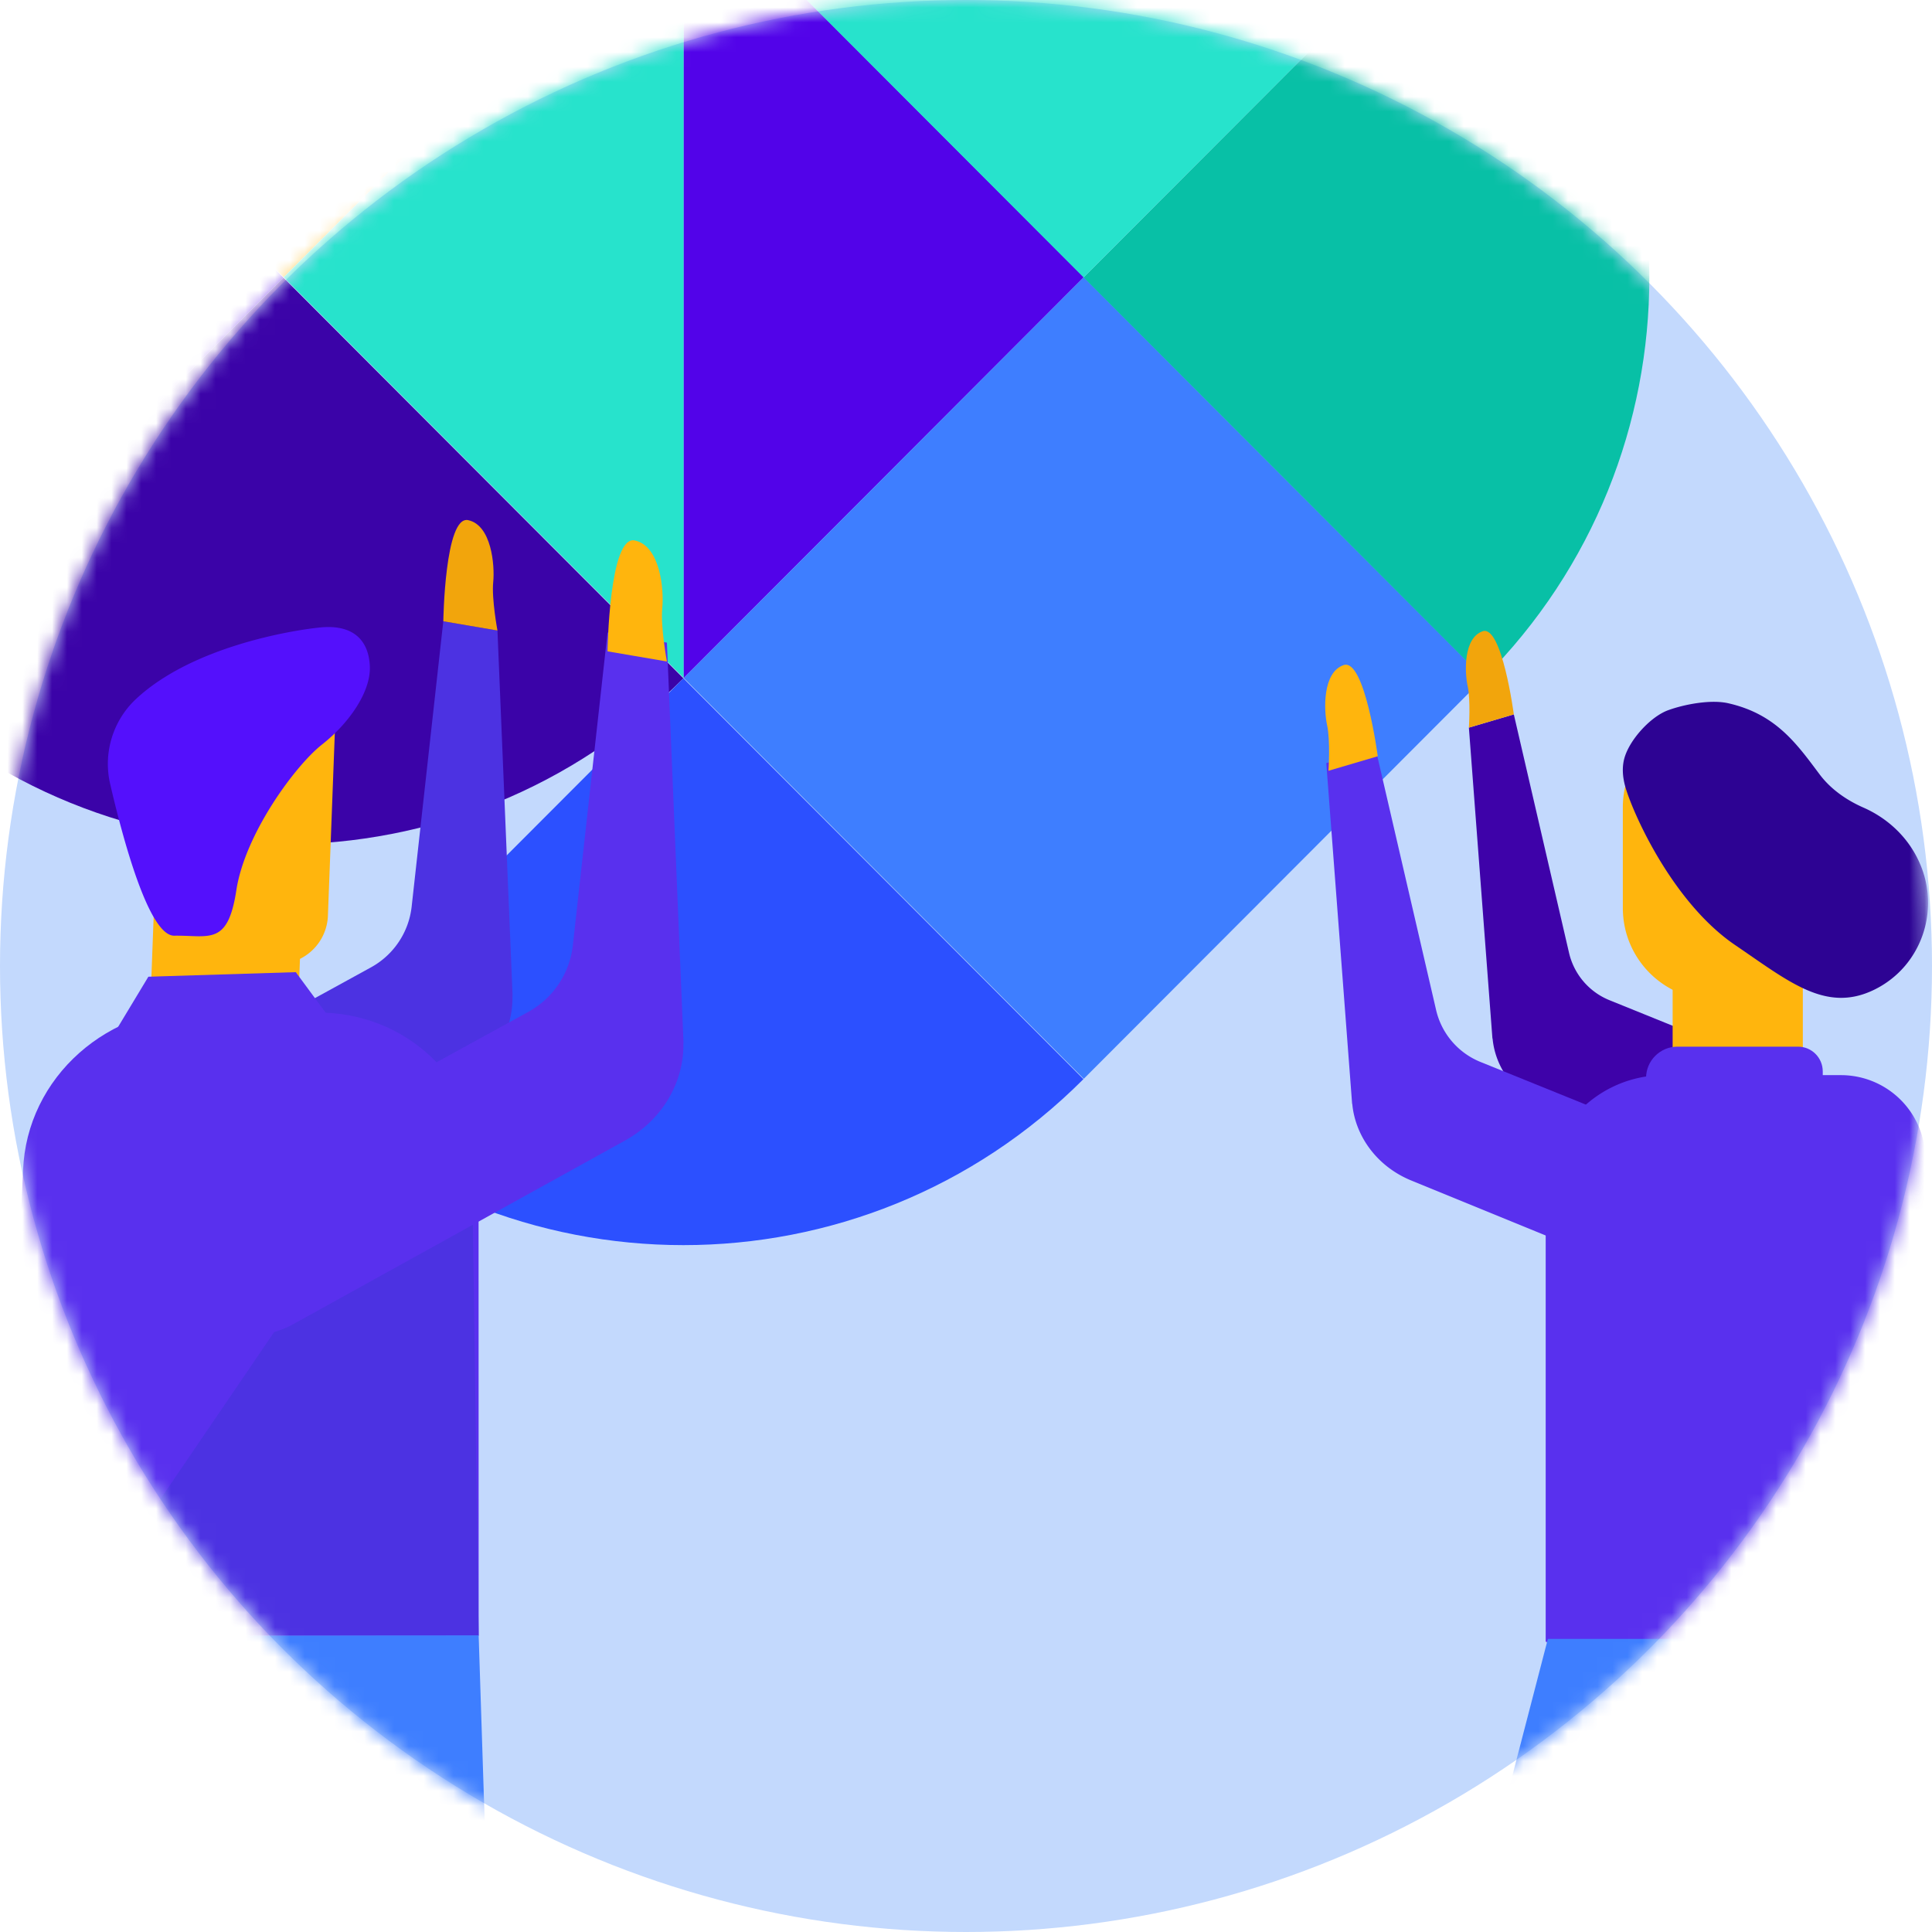 <svg xmlns="http://www.w3.org/2000/svg" xmlns:xlink="http://www.w3.org/1999/xlink" width="130" height="130" viewBox="0 0 130 130">
    <defs>
        <circle id="a" cx="65" cy="65" r="65"/>
        <path id="c" d="M0 266.437h148.736V.167H0z"/>
    </defs>
    <g fill="none" fill-rule="evenodd">
        <mask id="b" fill="#fff">
            <use xlink:href="#a"/>
        </mask>
        <use fill="#C3D9FD" xlink:href="#a"/>
        <g mask="url(#b)">
            <path fill="#FFB50D" d="M46.008-8.312L19.09 18.655-7.827-8.312 19.09-35.279z"/>
            <path fill="#27E3CC" d="M46.008 45.622L19.09 18.655 46.008-8.312"/>
            <path fill="#5203E9" d="M46.008-8.312l26.917 26.967-26.917 26.967"/>
            <path fill="#3E7EFF" d="M99.843 45.622L72.925 72.589 46.008 45.622l26.917-26.967z"/>
            <g transform="translate(-19 -46.603)">
                <path fill="#08C0A6" d="M118.832 38.303L91.914 65.27l26.918 26.967c14.865-14.894 14.865-39.04 0-53.934"/>
                <path fill="#27E3CC" d="M64.996 38.303L91.914 65.27l26.917-26.967c-14.866-14.893-38.969-14.893-53.835 0"/>
                <path fill="#5203E9" d="M11.15 92.248l26.917-26.966L11.15 38.315c-14.867 14.893-14.867 39.04 0 53.933"/>
                <path fill="#3B03A8" d="M64.985 92.248L38.067 65.282 11.15 92.248c14.865 14.894 38.969 14.894 53.835 0"/>
                <path fill="#2C50FF" d="M91.902 119.215L64.985 92.248l-26.918 26.967c14.866 14.893 38.97 14.893 53.835 0"/>
                <path fill="#3E02A9" d="M119.42 116.45l-1.582-20.886 3.024-.891 3.714 16.041a4.546 4.546 0 0 0 2.722 3.19l17.251 6.984c2.348.95 3.546 3.467 2.677 5.62-.87 2.154-3.476 3.128-5.824 2.178l-18.346-7.504c-2.116-.865-3.43-2.727-3.62-4.671-.005-.02-.012-.04-.016-.061"/>
                <path fill="#F2A50C" d="M120.862 94.673s-.797-6.037-2.095-5.594c-1.298.442-1.219 2.751-1.011 3.693.206.94.082 2.792.082 2.792l3.024-.891z"/>
                <path fill="#4C32E2" d="M53.49 113.575L52.473 89.03l-3.644-.624-2.129 19.196a5.335 5.335 0 0 1-2.733 4.09l-19.14 10.506c-2.604 1.43-3.655 4.526-2.347 6.914 1.307 2.39 4.478 3.166 7.08 1.736l20.344-11.261c2.346-1.299 3.621-3.65 3.577-5.94.002-.025.008-.048.01-.073"/>
                <path fill="#F2A50C" d="M48.83 88.407s.1-7.141 1.673-6.804c1.571.338 1.796 3.038 1.685 4.163-.114 1.125.285 3.264.285 3.264l-3.644-.623z"/>
                <path fill="#FFB50D" d="M37.555 111.475l-4.94-.187a3.39 3.39 0 0 1-3.256-3.519l.479-12.735 11.708.443-.48 12.734a3.39 3.39 0 0 1-3.511 3.264"/>
                <path fill="#FFB50D" d="M39.01 115.776l-9.939-.375.411-10.911 9.938.375z"/>
                <path fill="#5410FC" d="M28.121 93.666a5.982 5.982 0 0 0-1.705 5.704c.844 3.646 2.602 10.218 4.309 10.194 2.36-.035 3.603.71 4.179-3.064.577-3.775 3.946-8.368 5.768-9.803 1.821-1.434 3.277-3.539 3.214-5.244-.064-1.706-1.057-2.855-3.34-2.63-1.813.18-8.62 1.26-12.425 4.843"/>
                <path fill="#5930EE" d="M51.207 156.667H19.13l1.42-31.296c.236-6.284 5.744-11.177 12.303-10.93l8.01.303c5.923.224 10.552 5.005 10.338 10.68l.007 31.243z"/>
                <path fill="#4C32E2" d="M50.652 116.83l-27.113 39.837h27.668z"/>
                <path fill="#5930EE" d="M28.984 112.324l9.919-.307 2.018 2.739a.63.63 0 0 1-.393 1.106l-13.938.431 2.394-3.97z"/>
                <path fill="#2374F7" d="M19.13 156.667l-8.965 66.724-8.37 32.231 6.576 2.462 13.761-34.241 18.833-66.221z"/>
                <path fill="#3E7EFF" d="M53.43 225.025h-.012l-2.21-68.381-30.926.045 20.68 67.865h.014l8.075 36.38 6.184-.637z"/>
                <path fill="#FFB50D" d="M135.086 113.885h-.719c-3.408 0-6.17-2.768-6.17-6.182v-6.781a6.176 6.176 0 0 1 6.17-6.181h.719a6.176 6.176 0 0 1 6.17 6.18v6.782c0 3.414-2.763 6.182-6.17 6.182"/>
                <mask id="d" fill="#fff">
                    <use xlink:href="#c"/>
                </mask>
                <path fill="#FFB50D" d="M131.548 118.754h8.761v-8.072h-8.76z" mask="url(#d)"/>
                <path fill="#5930EE" d="M141.649 120.79h-11.89v-1.646c0-1.168.945-2.114 2.11-2.114h8.117c.918 0 1.663.746 1.663 1.665v2.096z" mask="url(#d)"/>
                <path fill="#5930EE" d="M148.558 157.073h-25.552v-30.146c0-4.408 3.567-7.98 7.967-7.98h11.907a5.683 5.683 0 0 1 5.678 5.687v32.439z" mask="url(#d)"/>
                <path fill="#5930EE" d="M123.614 121.31l-.54 35.81h25.552z" mask="url(#d)"/>
                <path fill="#2D0393" d="M128.326 97.537c-.187.6-.182 1.315.088 2.174.633 2.021 3.283 7.723 7.33 10.476 3.653 2.485 6.128 4.587 9.359 3.017 3.178-1.545 4.503-5.373 3.038-8.595a3.153 3.153 0 0 0-.054-.117c-.755-1.598-2.09-2.841-3.705-3.55-.882-.387-2.078-1.08-2.94-2.228-1.53-2.04-2.931-4.062-6.153-4.791-1.16-.263-2.92.061-4.04.468-1.147.415-2.537 1.908-2.923 3.146" mask="url(#d)"/>
                <path fill="#2374F7" d="M148.705 156.88h-16.251l2.536 57.02 1.724 38.154h8.893l.977-38.154h.181z" mask="url(#d)"/>
                <path fill="#3E7EFF" d="M147.228 156.88h-24.075c-2.165 8.336-4.33 16.67-6.493 25.006-1.632 6.28-3.262 12.562-4.893 18.843-1.24 4.773-3.547 9.32-3.297 14.355.169 3.42.8 6.908 1.167 10.318.122 1.132 2.535 26.097 2.817 26.097l7.923.012c.319-9.72-1.755-30.133 1.771-39.418 1.641-4.321 3.89-8.516 5.8-12.726l15.667-34.525c.28-.617 2.999-7.962 3.613-7.962" mask="url(#d)"/>
                <path fill="#5930EE" d="M109.979 120.849l-1.736-22.898 3.316-.977 4.072 17.587a4.986 4.986 0 0 0 2.983 3.497l18.916 7.657c2.573 1.042 3.887 3.802 2.934 6.162-.954 2.361-3.812 3.43-6.385 2.387l-20.114-8.226c-2.32-.949-3.76-2.99-3.97-5.122-.005-.023-.012-.044-.016-.067" mask="url(#d)"/>
                <path fill="#FFB50D" d="M111.706 97.49s-.874-6.62-2.297-6.134c-1.422.486-1.336 3.017-1.11 4.05.228 1.031.091 3.061.091 3.061l3.316-.978z" mask="url(#d)"/>
                <path fill="#5930EE" d="M64.99 116.754l-1.114-26.91-3.996-.683-2.334 21.046a5.85 5.85 0 0 1-2.997 4.483l-20.984 11.519c-2.855 1.567-4.007 4.962-2.574 7.58 1.434 2.62 4.91 3.47 7.765 1.903l22.302-12.346c2.572-1.424 3.97-4 3.922-6.512.002-.027.009-.053.01-.08" mask="url(#d)"/>
                <path fill="#FFB50D" d="M59.88 90.43s.111-7.83 1.835-7.46c1.724.37 1.97 3.33 1.847 4.564-.123 1.233.313 3.579.313 3.579l-3.995-.683z" mask="url(#d)"/>
            </g>
        </g>
    </g>
</svg>
